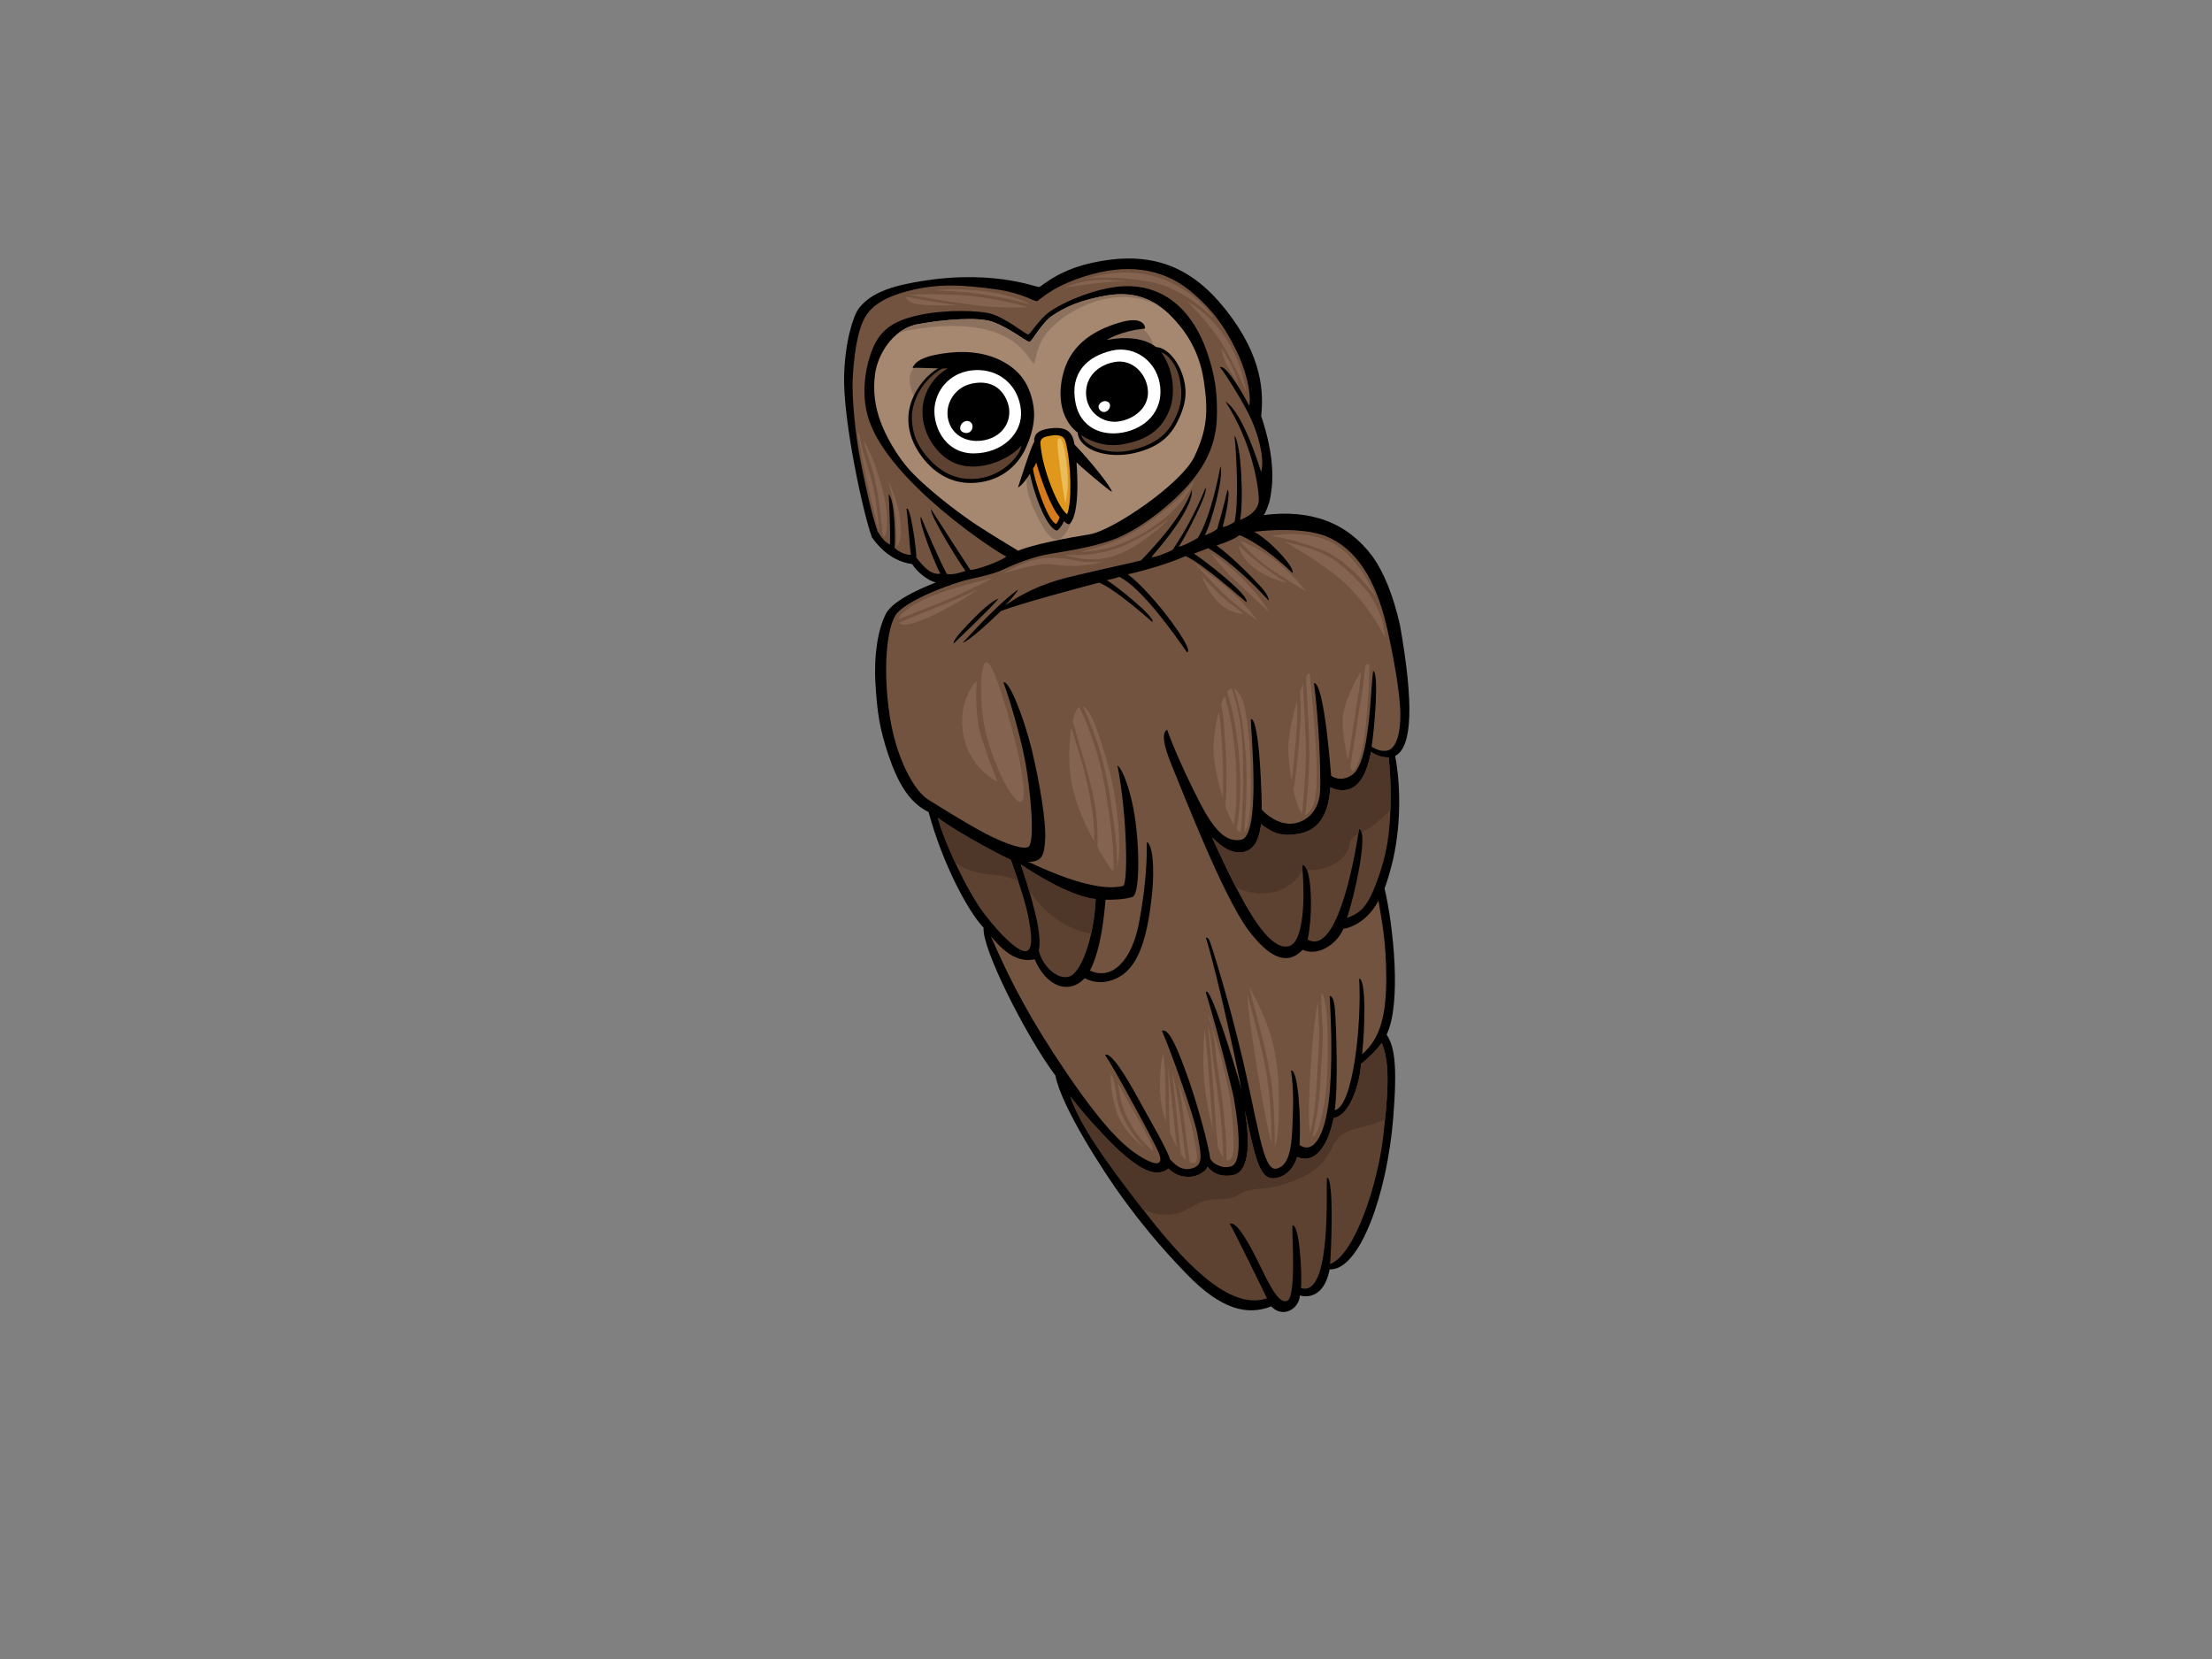 <?xml version="1.0" encoding="utf-8"?>
<!-- Generator: Adobe Illustrator 17.0.0, SVG Export Plug-In . SVG Version: 6.00 Build 0)  -->
<!DOCTYPE svg PUBLIC "-//W3C//DTD SVG 1.1//EN" "http://www.w3.org/Graphics/SVG/1.1/DTD/svg11.dtd">
<svg version="1.1" id="Layer_1" xmlns="http://www.w3.org/2000/svg" xmlns:xlink="http://www.w3.org/1999/xlink" x="0px" y="0px"
	 width="800px" height="600px" viewBox="0 0 800 600" enable-background="new 0 0 800 600" xml:space="preserve">
<rect x="0" y="0" width="800" height="600" fill="#808080" stroke="none"/>
<g>
	<path d="M310.625,111.502c-2.035,2.585-5.031,12.218-5.338,24.401c-0.423,16.066,6.851,49.717,10.056,58.434
		c4.399,6.167,9.332,8.914,14.531,9.662c1.889,3.032,6.028,6.184,8.589,6.637c-1.675,0.736-15.237,5.697-18.118,11.435
		c-2.881,5.733-4.353,15.058-3.721,25.206c0.632,10.143,1.362,15.852,4.677,25.763c3.327,9.917,7.512,17.266,14.536,20.651
		c5.095,18.883,14.281,35.905,19.898,41.852c-0.719,7.349,15.208,38.977,25.971,53.455c2.179,11.395,17.66,35.164,24.163,44.072
		c6.503,8.92,13.266,17.318,23.206,27.611c12.675,13.128,22.105,15.128,30.678,11.795c4.248,4.445,10.131,0.875,10.357-3.965
		c0,0,8.323,2.95,10.774-9.43c10.948,0.464,20.79-27.484,22.986-54.655c1.565-19.428,0.458-25.896-2.388-30.266
		c5.442-11.018,2.458-39.401-0.748-52.835c1.159-2.979,2.156-6.712,3.124-10.618c3.02-13.731,2.556-27.623,0.725-37.308
		c6.231-3.24,6.787-18.808,1.744-47.289c-2.458-10.827-5.744-18.953-9.969-24.922c-9.134-12.183-22.135-17.121-39.458-14.896
		c0,0,0.151-0.231,0.354-0.272c0.718-1.316,1.356-3.02,1.843-4.486c1.316-5.941,2.359-15.07-2.967-31.06
		c0.817-8.08,0.788-21.26-12.803-38.427c-11.598-14.64-25.966-22.39-49.741-16.669c-11.25,2.712-16.808,8.126-17.7,8.427
		c-0.893,0.301-18.442-7.419-48.349-1.061C316.467,105.103,312.67,108.906,310.625,111.502z"/>
	<path fill="#5D4231" d="M365.593,310.985c0,0,4.909,13.446,6.242,20.228c1.333,6.769,1.832,12.142-0.661,12.774
		c-2.486,0.638-8.989-5.332-15.295-13.614c-6.318-8.282-14.687-26.557-16.704-34.636
		C347.087,301.706,364.492,310.637,365.593,310.985z"/>
	<path fill="#5D4231" d="M369.198,312.654c6.503,4.359,18.466,11.563,27.078,12.513c-0.614,13.864-5.251,27.16-9.934,28.128
		c-4.689,0.974-9.726-4.834-10.641-9.586C376.501,340.034,375.892,332.621,369.198,312.654z"/>
	<path fill="#5D4231" d="M495.844,271.886c1.901,1.461,4.787,2.139,6.393,2c0.95,9.187,0.892,17.88,0.267,25.091
		c-0.638,7.21-2.087,13.446-4.788,20.511c-2.706,7.071-4.886,10.6-10.571,12.467c2.509-6.972,7.998-31.118,4.382-32.19
		c-2.261,15.197-8.607,45.741-18.628,40.049c2.092-9.227,1.553-27.38-1.959-26.986c1.24,14.351,0.145,27.809-4.607,29.31
		c-5.883,1.855-12.774-8.937-17.765-18.292c-5.008-9.355-7.32-14.808-10.253-21.074c4.278,4.393,8.236,6.422,12.142,5.158
		c3.895-1.269,4.962-5.489,5.645-9.824c4.324,3.188,7.297,4.532,13.499,3.466c6.196-1.061,10.832-5.448,11.534-16.861
		c1.861,0.98,3.988,1.322,6.143,0.875C491.392,284.735,494.25,280.232,495.844,271.886z"/>
	<path fill="#5D4231" d="M398.004,409.283c9.806,10.676,17.068,15.626,21.572,14.687c1.374-0.278,2.313-0.672,2.962-1.391
		c4.562,4.712,11.963,3.524,14.218-0.597c1.582,2.07,4.48,3.924,9.325,2.979c4.84-0.951,6.578-9.036,4.092-23.572
		c3.605,16.379,5.153,25.305,10.653,24.737c4.671-0.481,7.268-4.185,8.305-7.72c7.031,3.06,11.494-5.315,13.198-14.078
		c5.68-0.73,9.511-12.212,9.894-19.532c0,0,4.868-3.86,7.488-7.604c2.979,6.804,2.492,17.295,0.499,34.271
		c-1.976,16.692-10.12,42.287-19.185,45.73c0.325-2.214,1.629-31.362-1.101-31.252c-0.464,2.44,1.93,43.678-9.424,39.893
		c0.516-4.016-0.452-23.352-3.095-22.633c-0.093,4.08,1.379,26.11-1.872,27.281c-3.257,1.171-6.503-5.964-10.734-14.559
		c-4.231-8.601-8.027-14.38-10.068-13.301c1.414,2.075,12.345,24.603,13.493,26.928c-12.177,4.173-26.98-9.32-42.988-29.75
		c-16.02-20.431-24.986-33.529-28.139-43.313C390.318,400.705,393.958,405.04,398.004,409.283z"/>
	<path fill="#4E3628" d="M346.692,312.747c4.921,3.071,9.39,3.303,14.977,3.953c2.678,0.307,4.787,0.985,6.625,2.086
		c-1.426-4.312-2.701-7.801-2.701-7.801c-1.101-0.348-18.506-9.279-26.418-15.249c0.957,3.813,3.327,9.905,6.231,16.141
		C345.828,312.179,346.258,312.469,346.692,312.747z"/>
	<path fill="#4E3628" d="M373.423,323.753c5.592,7.691,13.023,12.386,21.195,13.973c0.869-3.883,1.461-8.195,1.658-12.56
		c-8.612-0.95-20.575-8.155-27.078-12.513c1.194,3.582,2.197,6.747,3.037,9.564C372.634,322.692,373.029,323.209,373.423,323.753z"
		/>
	<path fill="#4E3628" d="M470.945,315.147c0.035-0.064,0.099-0.128,0.162-0.186c-0.052-0.707-0.104-1.414-0.168-2.133
		c0.707-0.081,1.304,0.62,1.779,1.843c6.236,0.516,14.461-2.962,15.388-9.505c0.174-1.147,1.02-2.585,2.197-3.06
		c0.313-0.128,0.62-0.261,0.922-0.4c0.11-0.667,0.208-1.316,0.302-1.941c0.446,0.133,0.747,0.608,0.933,1.344
		c3.837-1.994,7.314-5.019,10.415-8.172c0.208-5.819,0.064-12.299-0.637-19.051c-1.606,0.139-4.492-0.539-6.393-2
		c-1.594,8.346-4.451,12.849-8.567,13.702c-2.156,0.446-4.283,0.104-6.143-0.875c-0.702,11.412-5.338,15.8-11.534,16.861
		c-6.202,1.066-9.175-0.278-13.499-3.466c-0.684,4.335-1.75,8.555-5.645,9.824c-3.906,1.264-7.864-0.765-12.142-5.158
		c2.626,5.599,4.759,10.554,8.746,18.216C455.522,324.901,465.618,323.701,470.945,315.147z"/>
	<path fill="#4E3628" d="M429.04,437.492c2.701-1.414,5.779-3.367,8.949-3.657c3.17-0.29,6.729,0.272,9.511-1.501
		c5.048-3.211,9.673-1.907,15.301-3.553c8.764-2.573,15.481-5.865,19.213-14.165c1.855-4.109,4.671-5.575,9.181-6.631
		c3.547-0.834,6.746-1.814,9.743-3.141c1.333-13.151,1.339-21.781-1.229-27.652c-2.62,3.744-7.488,7.604-7.488,7.604
		c-0.383,7.32-4.214,18.802-9.894,19.532c-1.704,8.764-6.167,17.138-13.198,14.078c-1.037,3.535-3.634,7.239-8.305,7.72
		c-5.5,0.568-7.048-8.358-10.653-24.737c2.486,14.536,0.748,22.621-4.092,23.572c-4.845,0.945-7.743-0.91-9.325-2.979
		c-2.255,4.121-9.656,5.309-14.218,0.597c-0.649,0.719-1.588,1.113-2.962,1.391c-4.503,0.939-11.766-4.011-21.572-14.687
		c-4.046-4.243-7.686-8.578-10.908-12.798c3.031,9.39,11.441,21.874,26.29,40.943C418.295,439.572,423.471,440.396,429.04,437.492z"
		/>
	<path fill="#A68770" d="M332.028,117.228c9.419-1.727,21.758-2.678,26.841-0.881c6.515,2.306,12.473,7.471,13.499,7.256
		c1.032-0.214,4.248-6.7,8.051-9.32c4.654-3.205,10.409-5.807,19.851-7.419c9.441-1.623,17.069,0.997,23.508,7.685
		c4.277,4.388,9.801,11.534,11.545,22.824c1.739,11.302,1.334,17.898-3.362,27.774c-4.695,9.882-29.576,26.754-37.824,28.087
		c-8.259,1.334-20.489,3.652-25.907,5.947c-3.09-1.901-12.236-7.332-17.406-10.943c-5.187-3.605-14.234-10.467-20.465-16.796
		c-6.225-6.341-10.38-14.611-12.061-19.405c-1.699-4.787-2.707-10.282-1.808-16.866C317.383,128.6,322.61,118.95,332.028,117.228z"
		/>
	<path fill="#8C725E" d="M331.716,118.932c6.637-1.014,13.765-1.518,20.437-0.545c3.054,0.44,6.126,1.078,8.978,2.284
		c2.84,1.211,5.361,2.585,7.558,4.683c3.338,3.2,4.585,6.104,5.21,6.063c0.62-0.04,0.551-4.753,3.692-9.615
		c1.373-2.15,3.246-3.982,5.268-5.61c8.259-6.648,20.257-10.856,30.956-7.708c1.855,0.545,3.628,1.252,5.292,2.092
		c-5.396-3.686-11.58-4.961-18.836-3.709c-9.441,1.611-15.197,4.214-19.851,7.419c-3.802,2.62-7.019,9.105-8.051,9.32
		c-1.026,0.215-6.984-4.95-13.499-7.256c-5.083-1.797-17.422-0.846-26.841,0.881c-2.741,0.499-5.106,1.681-7.134,3.252
		C327.061,119.651,329.386,119.28,331.716,118.932z"/>
	<path fill="#8C725E" d="M342.456,130.71c-0.354-0.064-0.534-0.354-0.545-0.626c-5.315-1.49-12.942,1.032-12.931,6.938
		c0,4.341,2.776,10.496,7.633,11.713C345.522,150.966,351.648,132.332,342.456,130.71z"/>
	<path fill="#8C725E" d="M408.053,117.263c-4.677,0.023-7.627,3.825-10.792,6.705c0.202,4.95,4.289,9.511,9.465,10.45
		c5.298,0.968,10.815-2.087,10.624-7.662C417.194,121.987,413.473,117.24,408.053,117.263z"/>
	<path fill="#8C725E" d="M388.087,185.829c1.13-5.657,1.994-14.067-2.156-18.866c-5.037-5.802-10.433,1.513-14.472,4.689
		c-1.002,5.553,1.965,12.021,4.567,16.762c1.281,2.33,4.596,9.088,8.068,5.872C386.481,192.071,387.484,188.865,388.087,185.829z"/>
	<path fill="#72533F" d="M313.911,113.148c2.284-2.921,6.295-5.79,14.594-7.929c11.308-2.904,20.488-2.075,31.228-0.643
		c10.734,1.432,14.594,4.874,15.504,4.271c1.24-0.829,6.509-6.08,19.729-9.679c14.716-3.987,27.137-1.594,37.187,7.471
		c6.428,5.709,10.456,10.972,14.901,19.944c3.106,6.242,5.604,14.867,4.782,20.181c-8.862-16.321-10.583-13.934-10.583-13.934
		c2.503,3.159,9.215,14.014,11.401,19.127c3.831,8.914,4.445,15.863,3.419,18.698c0,0-6.306-21.41-12.797-25.34
		c9.592,14.936,11.922,30.44,11.986,35.448c0.058,5.013-6.775,7.268-6.775,7.268c1.351-6.943,0.423-27.461-2.017-30.475
		c0.736,7.291,1.605,23.63,0.052,31.078c-0.684,0.707-2.846,1.721-4.33,2.029c1.095-4.109,2.985-13.174,1.721-13.481
		c-1.49,6.584-2.857,11.093-3.698,14.13c-1.333,1.066-3.2,1.832-4.527,2.301c2.475-4.422,7.059-21.561,5.686-24.928
		c-1.82,9.853-4.782,20.512-8.219,25.908c-1.976,1.147-5.321,2.956-6.833,3.124c2.759-4.086,10.995-20.083,9.639-21.288
		c-1.554,4.208-6.329,14.443-11.888,22.442c-2.452,1.31-6.996,2.932-7.656,2.614c10.143-11.69,14.988-20.077,14.646-24.308
		c-3.379,9.5-13.296,20.263-18.391,25.507c-2.88,0.8-11.209,2.47-25.398,5.871c-14.194,3.391-21.439,8.92-23.768,10.38
		c1.663-1.715,4.156-4.451,4.706-5.755c-5.616,4.098-12.507,11.088-20.071,19.301c2.62-0.841,9.975-7.767,13.84-11.499
		c6.393-2.498,27.971-8.306,35.511-10.265c3.797,1.367,12.473,8.201,19.225,14.211c1.733-1.368-14.177-13.98-16.461-15.07
		c1.362-0.29,3.42-0.811,4.55-1.24c8.265,3.953,20.726,21.92,24.424,27.206c3.414,0.209-11.644-20.767-21.329-28.122
		c6.37-1.437,14.681-3.842,20.871-6.607c6.718,3.094,19.996,15.138,21.984,16.68c1.542-2.144-15.37-15.347-18.947-17.538
		c1.872-0.73,3.97-1.507,5.17-1.982c9.436,5.692,18.408,15.139,21.822,18.93c0,0,0.4-1.402-2.747-4.903
		c-3.159-3.512-10.473-10.902-16.06-14.999c3.321-1.142,6.028-2.087,8.311-3.733c5.704,2.208,13.673,8.317,19.092,13.643
		c1.316-1.472-7.662-11.482-13.817-14.89c10.577-1.211,20.1-0.69,25.96,1.617c10.833,4.405,18.06,15.423,22.088,33.164
		c1.872,8.218,4.828,22.998,4.828,31.448c0.011,8.45-2.185,12.455-4.77,12.925c-2.585,0.475-4.162-0.684-5.639-1.367
		c1.02-6.283,2.794-26.65,0.574-27.444c-1.113,7.193-1.037,33.321-7.703,37.673c-4.382,2.852-7.5,0.226-7.5,0.226
		c-0.081-0.371-2.382-33.564-6.19-33.524c1.721,13.284,2.475,31.298,2.237,38.647c-0.261,7.349-4.532,11.348-9.54,12.136
		c-4.996,0.8-9.934-2.979-11.598-5.025c0.058-1.57-0.556-32.996-3.97-32.752c0.284,7.233,3.471,42.101-3.367,43.631
		c-5.361,1.2-9.795-3.106-15.179-13.637c-5.39-10.532-9.621-20.164-11.714-26.122c-1.767,1.055-1.802,4.602,1.89,13.423
		c3.68,8.833,18.338,46.889,27.513,59.083c7.268,9.644,13.812,13.203,19.642,7.083c5.187,2.469,12.154-1.6,14.681-7.535
		c3.883-0.649,9.401-3.733,12.71-10.236c1.252,7.616,2.84,15.162,2.817,28.185c-0.023,13.024-2.017,21.659-8.729,27.386
		c1.043-9.795,1.49-27.142-1.066-27.368c0.95,16.321-2.156,46.309-8.845,47.596c1.304-8.682,0.539-29.866,0.133-35.9
		c-0.4-6.034-1.947-5.379-1.947-5.379c0.197,4.451,1.176,19.312,0.104,33.616c-1.205,16.24-5.68,23.902-10.995,20.262
		c0.556-8.844-0.452-27.472-3.083-26.933c1.037,7.204,0.782,13.139,0.464,20.824c-0.319,7.697-1.362,13.621-5.675,14.629
		c-4.324,1.008-5.975-10.989-10.624-32.179c-4.631-21.184-10.769-41.835-13.336-49.416c-0.852-2.55-1.599-1.843-1.599-1.843
		c4.747,15.44,12.415,52.134,12.815,54.794c-2.429-9.094-11.754-39.018-12.861-35.019c1.756,5.68,5.541,18.779,10.033,37.604
		c2.782,15.846,2.324,24.116-0.777,25.218c-3.106,1.101-6.642-0.794-7.679-2.747c-0.446-4.608-5.019-20.999-8.253-29.924
		c-3.229-8.92-6.572-17.509-9.193-16.321c3.449,7.923,11.859,31.565,12.867,37.615c0.997,6.063,2.353,10.462-1.269,11.893
		c-3.623,1.437-6.283-0.296-8.723-3.101c-1.038-3.692-7.708-14.959-11.609-22.146c-3.912-7.181-9.761-16.878-11.812-15.51
		c3.061,4.422,18.1,31.97,19.486,35.616c1.49,3.912-0.296,5.541-8.653-0.151c-8.346-5.686-18.025-19.016-24.708-28.87
		c-12.843-18.952-20.123-32.555-27.478-49.607c5.703,7.031,10.56,9.5,15.852,8.405c4.231,9.928,12.34,12.931,18.147,6.804
		c0,0,3.419,2.267,8.369,1.137c10.189-2.319,14.061-13.418,15.962-31.854c0.956-9.21,0.157-17.73-1.924-18.506
		c0.128,9.517-0.875,18.831-2.759,28.956c-2.683,14.484-10.137,21.167-17.811,17.538c2.742-5.066,4.677-13.678,5.645-25.612
		c2.678,0.028,6.735-0.052,9.743-1.02c3.014-0.968,2.638-22.227-0.11-34.12c-2.73-11.894-5.315-13.47-5.315-13.47
		c3.616,18.616,3.854,43.156,2.005,43.62c-7.929,1.982-21.282-2.562-34.305-8.763c4.944,0.116,5.836-2.237,6.166-8.132
		c0.337-5.895-1.744-19.277-4.695-31.686c-2.938-12.409-8.497-26.209-10.421-25.015c1.866,4.753,5.819,18.026,7.697,27.542
		c1.884,9.528,4.144,31.037,1.136,32.033c-3.002,0.991-11.73-2.88-17.579-6.138c-5.848-3.257-13.51-7.952-18.541-11.133
		c-5.036-3.182-11.516-14.855-13.869-30.469c-2.353-15.608-1.264-30.794,2.179-36.19c3.443-5.39,21.033-11.661,26.151-12.843
		c5.118-1.171,9.453-2.064,12.804-3.675c3.344-1.605,9.465-4.127,14.843-5.239c5.379-1.113,15.075-2.098,24.5-5.413
		c9.412-3.327,22.041-13.018,29.141-21.798c7.094-8.781,8.752-16.768,8.781-23.972c0.04-7.204-0.522-13.366-3.634-22.308
		c-5.854-16.808-17.909-26.093-34.596-23.207c-9.552,1.646-19.045,6.225-22.714,9.042c-3.663,2.817-6.498,7.737-7.297,7.905
		c-0.8,0.163-8.202-6.161-13.939-7.616c-3.582-0.916-15.324-1.623-25.698,0.637c-10.375,2.267-14.809,6.196-17.492,14.397
		c-2.684,8.207-2.846,16.808-0.365,23.903c7.865,22.465,45.921,47.404,49.561,48.998c-1.693,1.49-10.172,4.73-13.012,4.857
		c-2.823-4.3-9.917-15.185-14.194-21.943c-0.835,1.652,11.076,20.784,12.443,22.256c0,0-4.428,1.739-6.781,1.113
		c-3.252-6.167-7.315-15.84-9.349-20.645c-1.206,1.599,5.801,18.663,7.053,20.552c-3.564,0.626-6.404-2.898-8.74-5.836
		c0.243-1.617-2.052-18.982-3.547-17.648c0.603,4.213,1.316,16.147,1.64,16.668c-2.127,0.104-4.585-1.217-5.958-2.527
		c0.359-2.029,0.255-17.295-2.133-19.347c0.243,2.875,0.586,12.004,0.528,18.083c-1.913-0.522-3.605-3.252-4.533-4.66
		c-1.327-4.028-3.002-9.644-6.219-25.78c-1.6-7.987-3.188-22.268-2.753-29.814C309.095,124.45,310.972,116.921,313.911,113.148z"/>
	<path d="M379.851,154.925c-4.544,0.573-6.022,2.249-5.819,4.926c-1.113,1.409-5.193,14.484-5.877,16.467
		c1.495-0.742,3.321-3.426,4.387-5.014c0.557,4.359,5.448,19.625,9.72,20.599c0.788-0.469,2.127-2.202,2.481-3.431
		c0.545,0.545,1.176,0.997,1.901,1.165c1.658-1.199,3.837-6.335,2.689-22.459c0.811,0.974,10.479,9.285,12.78,10.711
		c0.07-1.414-7.87-11.325-13.528-17.144C387.936,155.963,385.426,154.218,379.851,154.925z"/>
	<path fill="#DF981B" d="M376.286,160.286c-0.087-1.745,1.35-2.341,3.437-2.672c2.098-0.336,4.921-0.672,5.651,2.144
		c2.104,8.103,2.324,22.1,0.557,26.255c-2.701-2.15-5.489-8.856-7.268-14.316C376.895,166.238,376.356,162.025,376.286,160.286z"/>
	<path fill="#D67B1D" d="M374.767,167.282c1.71,6.126,5.245,16.141,8.427,19.7c-0.075,0.574-0.655,1.999-1.275,2.475
		c-3.182-1.09-8.132-16.75-8.299-20.031C374.026,168.893,374.507,167.919,374.767,167.282z"/>
	<path d="M364.272,131.672c-7.86-4.973-16.895-4.839-23.821-3.744c-6.938,1.09-9.412,2.858-10.444,5.13
		c1.768-0.139,4.138,0.058,9.279,0.168c-3.848,2.133-7.697,6.769-9.494,11.522c-3.848,10.189,1.721,19.104,6.637,23.856
		c6.149,5.952,13.4,6.908,19.787,5.494c6.526-1.437,11.986-5.755,14.902-12.333c2.915-6.584,3.408-11.51,2.429-16.147
		C372.571,140.98,370.536,135.63,364.272,131.672z"/>
	<path fill="#FFFFFF" d="M369.233,148.358c0.777,8.294-6.654,15.533-16.959,15.626c-11.012,0.099-15.545-10.925-14.066-18.066
		c1.466-7.14,7.633-12.369,15.979-12.067C362.388,134.153,368.462,140.076,369.233,148.358z"/>
	<path fill="#5D4231" d="M340.74,133.306c0.597-0.116,1.414-0.093,2.046-0.023c-4.683,2.446-8.983,8.259-9.157,15.202
		c-0.134,4.956,1.733,10.554,6.08,15.075c4.353,4.521,9.668,5.97,16.362,4.776c5.68-1.176,10.583-4.022,13.36-7.14
		c-0.725,3.965-6.468,9.929-13.696,11.511c-7.216,1.576-13.968-0.418-19.613-6.567c-3.518-3.831-5.222-7.233-5.947-11.099
		c-0.73-3.854-0.475-6.914,0.98-10.745C332.608,140.459,335.993,135.891,340.74,133.306z"/>
	<path d="M356.336,159.133c6.898-1.507,10.247-7.831,8.01-13.772c-2.046-5.436-6.596-7.929-12.804-6.642
		c-6.277,1.298-10.032,7.477-8.566,13.249C344.397,157.591,350.007,160.506,356.336,159.133z"/>
	<path fill="#FFFFFF" d="M349.88,152.258c1.941,0.11,2.388,2.388,1.24,3.652c-1.141,1.264-3.292,0.649-3.75-0.458
		C346.895,154.345,347.927,152.149,349.88,152.258z"/>
	<path d="M414.122,118.84c0.017-2.261-2.487-4.127-8.885-2.278c-11.215,3.228-18.698,9.25-20.975,19.561
		c-2.058,9.32,0.568,16.565,5.466,20.32c0.707,6.538,11.151,9.697,20.883,7.332c9.87-2.405,13.557-7.286,16.014-12.913
		c1.936-4.439,2.858-8.479,1.507-13.731c-1.559-6.051-5.68-11.325-10.062-11.627c-3.988-3.083-10.125-3.964-17.799-2.567
		C400.27,122.937,405.202,119.68,414.122,118.84z"/>
	<path fill="#FFFFFF" d="M402.141,126.791c8.462-1.947,16.565,4.109,17.475,13.169c0.898,9.053-5.541,15-13.574,16.472
		c-8.038,1.461-15.295-2.162-17.011-10.444C386.696,134.721,393.39,128.815,402.141,126.791z"/>
	<path fill="#5D4231" d="M420.08,127.453c1.959,0.498,5.321,3.924,6.52,9.447c1.148,5.286,0.916,9.557-1.907,15.011
		c-2.805,5.46-7.227,9.134-16.228,11.047c-7.877,1.681-16.27-1.646-17.481-5.564c3.663,2.202,8.485,4.451,15.278,3.257
		c8.102-1.426,13.736-4.938,16.605-12.177C424.867,143.756,425.151,134.895,420.08,127.453z"/>
	<path d="M415.176,141.525c-0.261-6.022-5.442-11.882-12.189-10.583c-6.769,1.304-10.943,6.34-10.102,12.687
		c0.765,5.773,6.155,9.535,11.516,8.822C410.03,151.708,415.449,147.553,415.176,141.525z"/>
	<path fill="#FFFFFF" d="M397.522,146.3c0.817-1.275,2.562-1.681,3.535-0.672c0.956,0.996,0.139,2.932-1.35,3.338
		C398.218,149.372,396.705,147.576,397.522,146.3z"/>
	<path d="M361.101,216.501c-2.458,0.898-6.23,4.248-10.966,9.215c-3.953,4.156-5.448,6.184-5.228,7.025
		C344.907,232.74,360.075,218.274,361.101,216.501z"/>
	<path fill="#EBBC5A" d="M383.699,158.738c0.585,0.383,2.023,6.237,2.411,12.809c0.371,6.573-0.852,10.491-0.852,10.491
		s-1.31-7.54-2.017-13.754C382.534,162.065,381.676,157.423,383.699,158.738z"/>
	<path fill="#846450" d="M347.359,106.715c-0.667-0.052-12.265-0.545-17.875-0.128c2.956,0.858,14.635,2.701,23.358,3.831
		c6.346,0.817,15.313,0.91,18.941,0.643C363.807,108.871,355.641,107.318,347.359,106.715z"/>
	<path fill="#846450" d="M341.905,105.208c10.485,0.4,20.767,2.127,30.794,4.892c-2.127-1.31-8.537-3.947-18.437-4.973
		c-6.578-0.684-12.189-0.55-16.373-0.15C339.737,105.057,341.25,105.185,341.905,105.208z"/>
	<path fill="#846450" d="M392.717,100.838c2.058-0.429,12.427-4.359,25.085-0.788c12.015,3.385,20.001,12.763,20.894,14.629
		c0.881,1.878-8.688-10.397-23.578-12.896C400.217,99.279,392.717,100.838,392.717,100.838z"/>
	<path fill="#846450" d="M429.382,108.969c0,0,6.039,3.118,11.725,10.212c8.178,10.212,9.632,22.697,9.632,22.697
		s-5.379-12.965-10.206-19.781C435.085,114.4,429.382,108.969,429.382,108.969z"/>
	<path fill="#846450" d="M441.693,125.818c0,0,1.982,2.8,4.103,7.239c1.478,3.078,2.15,6.022,2.15,6.022s-2.614-4.016-4.202-6.92
		C442.162,129.249,441.693,125.818,441.693,125.818z"/>
	<path fill="#846450" d="M327.629,107.265c0,0,4.538,0.974,8.537,1.611c3.994,0.643,10.218,1.559,10.218,1.559
		s-8.132,0.208-13.475-0.296C327.56,109.636,327.629,107.265,327.629,107.265z"/>
	<path fill="#846450" d="M385.102,103.887c0,0,5.216-2.11,10.05-2.527c4.833-0.412,11.609,0.243,11.609,0.243
		s-7.616,0.4-12.386,1.096C389.599,103.394,385.102,103.887,385.102,103.887z"/>
	<path fill="#846450" d="M310.474,158.443c0,0,2.695,14.583,4.759,22.97c1.31,5.303,1.895,8.543,2.712,10.56
		c-0.493-5.286-0.962-10.583-2.139-15.8c-1.078-4.729-2.637-9.279-3.982-13.945c-0.452-1.599-0.678-3.785-1.286-5.691
		C310.12,156.2,310.022,156.698,310.474,158.443z"/>
	<path fill="#846450" d="M315.592,166.053c-0.968-2.37-2.208-4.95-3.257-6.834c0.006,0.012,0.006,0.023,0.006,0.023
		c1.002,4.539,2.805,8.867,3.906,13.371c1.727,7.06,2.266,14.212,3.06,21.352c1.008,0.434,1.669-2.226,1.484-7.083
		C320.582,181.192,318.026,172.023,315.592,166.053z"/>
	<path fill="#846450" d="M321.185,173.715c0,0,2.133,7.349,2.66,12.386c0.539,5.036,0.354,11.69,0.354,11.69
		s2.458-1.396,1.229-10.838C324.657,180.937,321.185,173.715,321.185,173.715z"/>
	<path fill="#846450" d="M390.701,199.594c0,0,8.636-1.935,15.324-5.083c6.683-3.153,15.33-9.795,19.277-13.406
		c3.959-3.611,6.636-7.402,6.636-7.402s-2.469,8.746-16.02,17.579C402.373,200.121,390.701,199.594,390.701,199.594z"/>
	<path fill="#846450" d="M422.792,187.648c0,0-5.935,4.66-14.75,8.943c-11.111,5.384-22.97,4.022-22.97,4.022
		s9.337,3.797,19.104,0.006C413.942,196.835,422.792,187.648,422.792,187.648z"/>
	<path fill="#846450" d="M363.013,207.238c0,0,7.569-4.654,14.2-5.292c6.637-0.643,9.992,0.574,13.812,1.107
		c3.814,0.534,8.467,0.012,8.467,0.012s-6.659,1.82-12.722,1.611c-6.063-0.22-7.361-1.275-12.235-0.266
		C368.357,205.691,363.013,207.238,363.013,207.238z"/>
	<path fill="#846450" d="M324.911,223.954c0.666-2.492,6.277-6.3,14.664-9.36c8.393-3.06,19.538-5.518,19.538-5.518
		s-10.328,5.373-19.364,9.012C330.725,221.717,324.911,223.954,324.911,223.954z"/>
	<path fill="#846450" d="M325.202,225.217c0,0,9.256-3.976,15.063-6.213c5.813-2.231,13.458-5.871,13.458-5.871
		s-10.392,7.146-19.271,10.751C325.566,227.489,325.202,225.217,325.202,225.217z"/>
	<path fill="#846450" d="M459.787,193.809c0,0,11.436-2.515,21.445,2.173c9.992,4.689,16.402,19.973,16.402,19.973
		s-9.152-13.099-19.607-17.109C467.566,194.841,459.787,193.809,459.787,193.809z"/>
	<path fill="#846450" d="M464.754,196.018c0,0,8.862,1.693,14.959,4.833c6.104,3.147,11.528,9.373,14.42,12.595
		c2.892,3.229,4.254,7.204,5.239,9.5c0.98,2.295,1.611,7.749,1.611,7.749s-6.526-13.789-18.135-22.842
		C474.341,201.211,464.754,196.018,464.754,196.018z"/>
	<path fill="#846450" d="M448.497,195.705c0,0,4.248,1.032,11.215,5.912c6.955,4.88,12.635,12.229,12.635,12.229
		s-9.603-5.657-14.594-9.32C452.757,200.851,448.497,195.705,448.497,195.705z"/>
	<path fill="#846450" d="M448.085,197.264c0,0,2.504,2.863,8.097,7.14c5.593,4.283,9.471,6.416,9.471,6.416
		s-6.752-1.246-12.195-5.552C447.993,200.956,448.085,197.264,448.085,197.264z"/>
	<path fill="#846450" d="M437.948,200.098c0,0,5.164,3.049,11.111,8.867c5.946,5.831,10.068,12.461,10.068,12.461
		s-7.755-7.059-12.473-11.522C441.942,205.442,437.948,200.098,437.948,200.098z"/>
	<path fill="#846450" d="M432.019,203.819c0,0,7.651,5.182,13.041,9.946c5.401,4.759,9.662,10.641,9.662,10.641
		s-8.567-5.866-13.406-10.896C436.477,208.491,432.019,203.819,432.019,203.819z"/>
	<path fill="#846450" d="M434.755,208.403c0,0,4.191,4.863,7.993,8.051c3.802,3.176,7.123,5.575,7.123,5.575s-5.222,0.052-9.5-4.503
		C436.106,212.976,434.755,208.403,434.755,208.403z"/>
	<path fill="#846450" d="M360.237,245.155c1.629,4.289,6.352,19.115,8.555,30.127c2.191,11.006,2.162,17.631-1.722,13.434
		c-3.889-4.196-9.076-16.194-11.093-26.371C353.978,252.18,354.088,228.939,360.237,245.155z"/>
	<path fill="#846450" d="M353.23,246.164c0,0-1.066,12.276,1.901,21.219c2.95,8.937,5.633,15.296,5.633,15.296
		s-9.905-4.277-12.31-16.855C346.061,253.235,353.23,246.164,353.23,246.164z"/>
	<path fill="#846450" d="M390.341,255.669c-0.996,0.661-1.791,2.492-2.382,4.973c2.944,11.116,6.984,21.938,8.456,33.431
		c0.533,4.138,0.614,8.247,0.504,12.351c1.826,3.182,3.46,5.709,4.44,7.234c0.475,0.753,0.91,1.147,1.298,1.234
		c0.093-1.414,0.122-2.829,0.07-4.283c-0.221-7.402-1.368-14.773-2.475-22.1C398.525,277.056,395.308,266.102,390.341,255.669z"/>
	<path fill="#846450" d="M394.873,292.154c-1.061-6.306-2.423-12.623-4.277-18.761c-1.026-3.408-2.127-6.804-3.141-10.212
		c-0.985,6.086-0.997,14.414,0.069,19.88c1.478,7.737,4.979,15.342,8.196,21.225C395.76,300.251,395.552,296.217,394.873,292.154z"
		/>
	<path fill="#846450" d="M397.279,265.51c-2.214-6.631-4.109-9.552-5.645-10.032c4.927,10.409,8.167,21.369,9.841,32.775
		c1.032,7.06,2.261,14.188,2.469,21.323c0.041,1.281,0.081,2.567,0.075,3.866c0.811-2.562,0.997-8.207,0.4-15.51
		C403.411,285.454,400.64,275.583,397.279,265.51z"/>
	<path fill="#846450" d="M449.709,253.959c-0.707-2.684-2.864-4.99-3.42-4.839c1.182,2.886,2.875,10.479,3.263,13.846
		c0.707,6.346,1.35,12.2,1.327,18.576c-0.023,6.468-0.376,12.913-0.904,19.34c2.701-1.443,2.469-15.991,2.214-26.771
		C452.033,267.394,450.827,258.103,449.709,253.959z"/>
	<path fill="#846450" d="M442.295,285.454c0.157-5.512,0.029-11.024-0.399-16.524c-0.29-3.872-0.452-7.784-1.061-11.615
		c-1.565,5.616-2.446,12.919-1.658,18.106c0.672,4.376,1.738,8.943,2.973,13C442.209,287.43,442.261,286.445,442.295,285.454z"/>
	<path fill="#846450" d="M442.95,251.618c-0.464,0.875-0.91,1.947-1.327,3.147c1.02,4.66,1.194,9.494,1.524,14.229
		c0.411,5.836,0.608,11.702,0.354,17.544c-0.069,1.67-0.186,3.327-0.325,4.996c0.962,2.695,1.982,5.025,2.985,6.706
		c0.481-2.677,0.834-5.367,0.939-8.085C447.605,277.369,446.521,264.05,442.95,251.618z"/>
	<path fill="#846450" d="M445.68,249.519c-0.052-0.168-0.128-0.342-0.197-0.516c-0.545,0.058-1.101,0.487-1.658,1.206
		c3.859,12.797,5.216,26.817,4.527,40.003c-0.163,3.257-0.551,6.445-1.084,9.621c0.51,0.602,1.003,1.014,1.472,1.176
		c0.551-6.497,0.899-13.012,0.893-19.526c-0.012-7.326-0.128-14.907-1.455-22.14C447.564,256.022,446.781,252.725,445.68,249.519z"
		/>
	<path fill="#846450" d="M467.403,280.325c0.91-8.845,2.058-17.927,1.727-26.864c-1.698,5.732-3.211,12.647-3.194,17
		c0.018,3.402,0.475,7.778,1.2,11.893C467.223,281.681,467.328,280.997,467.403,280.325z"/>
	<path fill="#846450" d="M470.18,250.139c0.753,9.656-0.411,19.498-1.402,29.09c-0.232,2.185-0.58,4.347-0.968,6.497
		c0.864,3.971,1.976,7.28,3.106,8.543c0.614-6.677,1.27-13.354,1.362-20.077c0.139-9.024-0.696-17.991-1.037-26.98
		C470.898,248.076,470.55,249.073,470.18,250.139z"/>
	<path fill="#846450" d="M472.411,244.64c0.243,10.253,1.356,20.465,1.101,30.759c-0.157,6.491-0.794,12.942-1.385,19.404
		c0.116-0.034,0.243-0.093,0.36-0.197c3.043-2.44,3.767-6.225,3.686-16.286c-0.064-10.062-1.93-29.664-2.452-34.069
		C473.576,243.115,473.078,243.405,472.411,244.64z"/>
	<path fill="#846450" d="M491.027,252.782c0.585-3.327,0.922-6.63,1.229-9.968c-2.515,3.906-5.819,11.157-6.463,15.063
		c-0.684,4.179,0.493,12.108,1.756,16.953C488.808,267.493,489.747,260.108,491.027,252.782z"/>
	<path fill="#846450" d="M493.711,240.855c-0.104,1.136-0.208,2.278-0.301,3.42c-0.366,4.329-1.183,8.572-1.89,12.861
		c-1.107,6.741-1.988,13.522-3.194,20.251c0.417,1.107,0.8,1.709,1.09,1.518c1.281-0.869,2.77-5.007,3.86-11.389
		c1.078-6.375,1.953-21.596,1.959-26.209C495.235,239.811,494.621,239.864,493.711,240.855z"/>
	<path fill="#846450" d="M458.588,391.954c-1.513-11-4.73-21.631-7.442-32.388c0.365,10.386,6.572,46.611,8.717,53.995
		C459.822,406.339,459.573,399.117,458.588,391.954z"/>
	<path fill="#846450" d="M452.16,357.537c-0.128-0.255-0.249-0.44-0.36-0.568c3.002,12.276,6.914,24.389,8.288,36.972
		c0.748,6.892,0.956,13.806,0.985,20.732c1.408-2.655,2.144-18.674,0.655-29.791C459.984,371.888,455.701,364.388,452.16,357.537z"
		/>
	<path fill="#846450" d="M476.329,389.339c0.255-6.404,1.055-12.734,0.678-19.143c-0.145-2.585-0.342-5.182-0.377-7.767
		c-2.115,9.412-3.779,37.836-3.083,44.97c0.093,0.968,0.22,1.721,0.371,2.289C475.39,402.902,476.056,396.288,476.329,389.339z"/>
	<path fill="#846450" d="M477.894,359.392c-0.203,4.573,0.382,9.187,0.499,13.76c0.162,6.132-0.667,12.299-0.899,18.431
		c-0.237,6.654-1.426,13.069-2.811,19.463c1.501,0.522,3.814-7.303,4.73-15.307c1.211-10.705,1.078-29.867-0.725-35.28
		C478.427,359.664,478.154,359.334,477.894,359.392z"/>
	<path fill="#846450" d="M440.423,414.592c0.62,1.722,1.281,3.095,1.936,3.988c-0.075-7.071-0.719-14.142-1.652-21.155
		c-0.788-5.929-1.82-11.818-2.382-17.77c-0.284-2.979-0.608-6.074-1.53-8.937C438.487,385.3,439.061,399.981,440.423,414.592z"/>
	<path fill="#846450" d="M435.723,372.305c-0.626,5.831-0.765,15.626,0.163,21.996c0.672,4.712,1.64,9.951,2.776,14.437
		C437.699,396.59,437.074,384.419,435.723,372.305z"/>
	<path fill="#846450" d="M437.653,368.671c-0.29-1.055-0.568-1.396-0.829-1.176c1.721,3.373,2.278,7.256,2.637,11.024
		c0.597,6.248,1.658,12.426,2.475,18.651c0.968,7.453,1.664,14.953,1.693,22.447c0.046,0.017,0.099,0.04,0.15,0.04
		c3.159,0.51,2.614-7.21,1.606-18.327C444.376,390.215,439.322,374.74,437.653,368.671z"/>
	<path fill="#846450" d="M420.688,380.953c-1.113,3.332-1.623,13.365-0.632,18.657c0.325,1.797,0.904,3.906,1.634,6.074
		C421.39,397.471,421.784,389.125,420.688,380.953z"/>
	<path fill="#846450" d="M422.868,403.916c0.069,1.89,0.163,3.773,0.266,5.663c0.748,1.837,1.571,3.622,2.429,5.199
		c-0.429-4.243-0.881-8.479-1.362-12.71c-0.446-3.947-0.823-7.9-1.264-11.859c-0.145-1.304-0.284-2.649-0.499-3.97
		C422.798,392.116,422.653,398.039,422.868,403.916z"/>
	<path fill="#846450" d="M424.062,389.032c0.464,4.254,0.881,8.526,1.356,12.78c0.585,5.141,1.124,10.294,1.634,15.446
		c0.643,0.951,1.287,1.751,1.895,2.307c-0.996-6.781-1.721-13.609-2.765-20.39c-0.597-3.837-1.287-7.651-2.266-11.406
		C423.974,388.186,424.021,388.615,424.062,389.032z"/>
	<path fill="#846450" d="M426.084,391.362c0.603,2.88,1.078,5.784,1.496,8.688c0.979,6.793,1.698,13.626,2.753,20.401
		c3.559,1.211,2.863-1.849,1.205-10.444C430.617,405.18,428.252,397.668,426.084,391.362z"/>
	<path fill="#846450" d="M409.931,410.454c-2.567-3.75-4.95-7.894-5.807-12.357c-0.608-3.205-0.753-6.781-2.255-9.754
		c-0.545,1.767,0.412,10.688,2.805,15.904c1.878,4.121,6.225,8.746,9.238,10.96C412.458,413.758,411.119,412.204,409.931,410.454z"
		/>
	<path fill="#846450" d="M405.045,396.173c0.846,4.996,3.049,9.546,5.993,13.725c1.745,2.469,3.75,4.498,5.935,6.387
		c0.058-0.093,0.093-0.215,0.087-0.371c-0.035-2.458-8.746-16.872-12.769-24.129C404.605,393.228,404.796,394.706,405.045,396.173z"
		/>
</g>
</svg>
